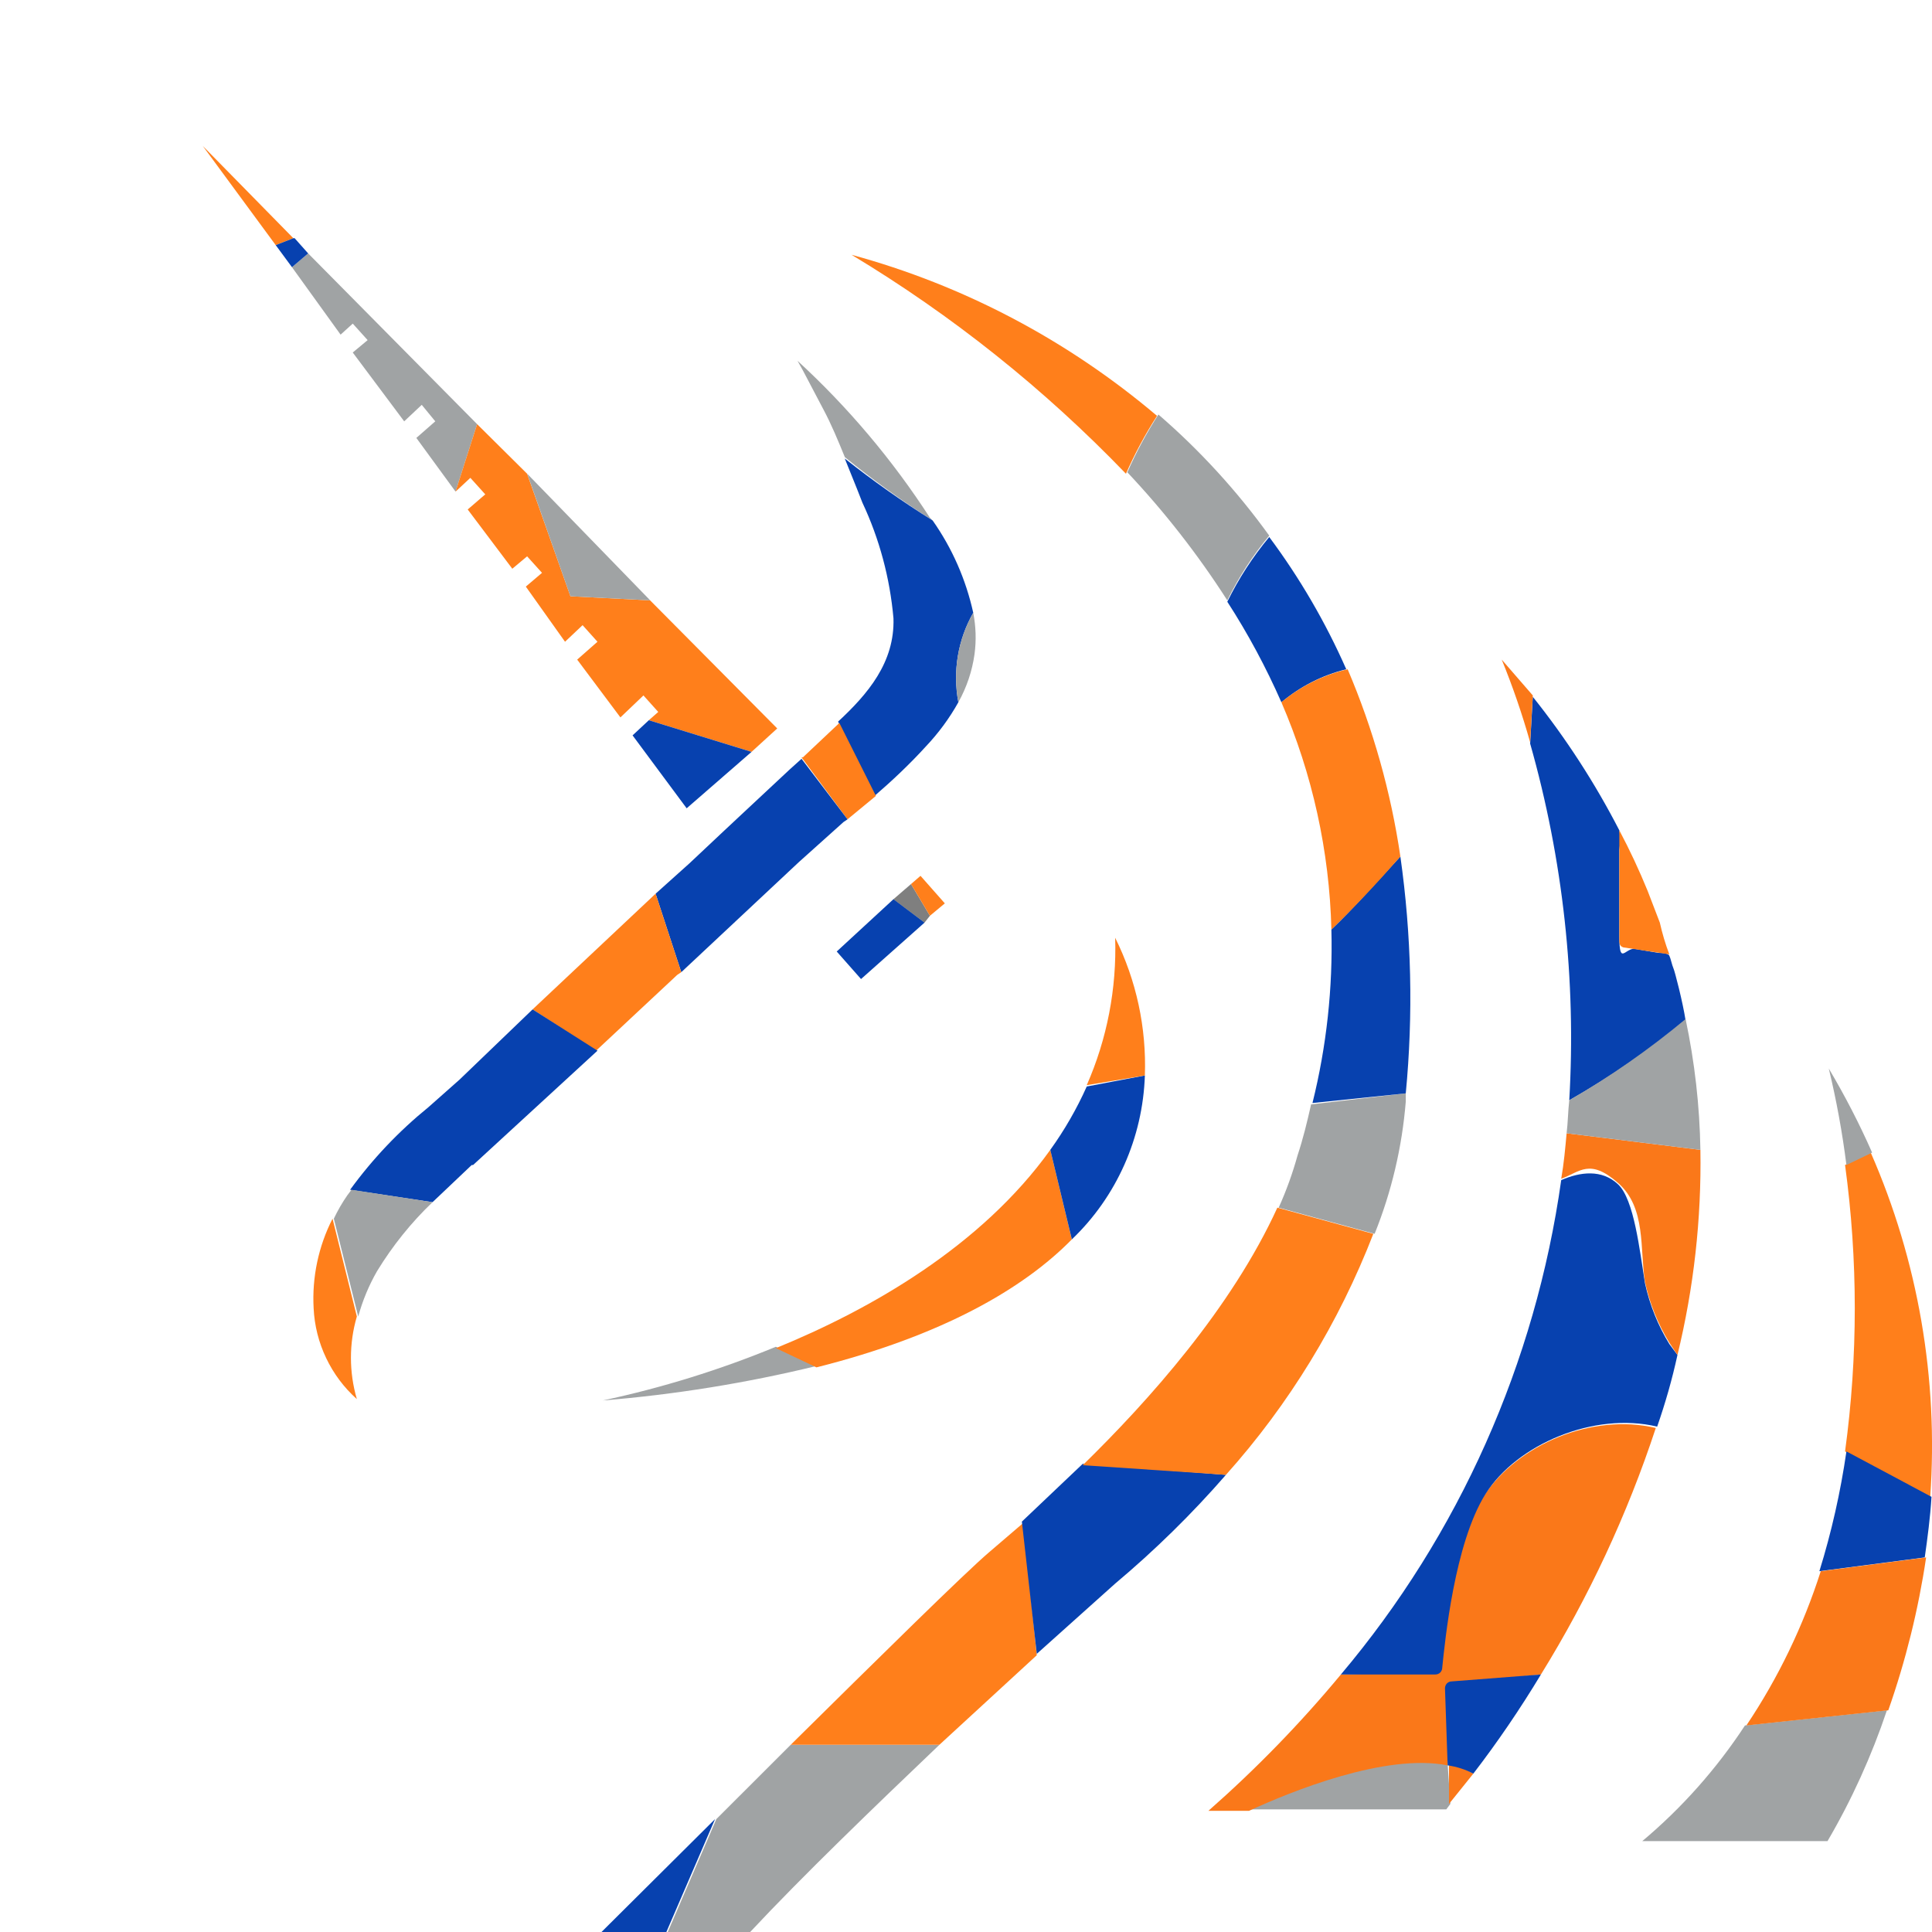 <svg width="24" height="24" viewBox="0 0 24 24" fill="none" xmlns="http://www.w3.org/2000/svg">
<path d="M18.017 22.409L17.966 22.477H15.515C16.035 22.238 17.211 21.776 17.983 21.913L18.017 22.409Z" fill="#A0A3A4"/>
<path d="M19.142 20.801L17.983 20.921V21.93C17.211 21.776 16.035 22.255 15.515 22.495H15.011C15.602 21.975 16.153 21.409 16.657 20.801L17.849 20.767C17.849 20.767 18.017 19.21 18.437 18.577C18.856 17.944 19.78 17.551 20.569 17.739C20.215 18.814 19.735 19.842 19.142 20.801V20.801Z" fill="#FA7819"/>
<path d="M18.302 22.033L18 22.409V21.913C18.107 21.936 18.209 21.976 18.302 22.033Z" fill="#FA7819"/>
<path d="M19.142 20.801C18.885 21.227 18.605 21.639 18.302 22.033C18.203 21.98 18.095 21.946 17.983 21.93L17.95 20.972C17.95 20.95 17.959 20.928 17.974 20.912C17.99 20.896 18.011 20.887 18.034 20.887L19.142 20.801Z" fill="#0741AF"/>
<path d="M20.838 16.832C20.771 17.14 20.687 17.431 20.586 17.722C19.797 17.534 18.84 17.944 18.453 18.56C18.067 19.176 17.95 20.39 17.916 20.716C17.916 20.738 17.907 20.76 17.892 20.776C17.876 20.792 17.854 20.801 17.832 20.801H16.657C18.125 19.061 19.074 16.931 19.394 14.66C19.629 14.557 19.898 14.523 20.099 14.711C20.3 14.899 20.368 15.532 20.435 15.943C20.493 16.209 20.595 16.464 20.737 16.696L20.838 16.832Z" fill="#0741AF"/>
<path d="M21.123 14.284C21.137 15.142 21.041 15.999 20.838 16.832L20.737 16.679C20.595 16.447 20.493 16.192 20.435 15.926C20.368 15.515 20.452 15.002 20.099 14.694C19.746 14.386 19.629 14.557 19.394 14.643C19.427 14.455 19.444 14.267 19.461 14.078L21.123 14.284Z" fill="#FA7819"/>
<path d="M19.494 13.668C19.581 12.174 19.416 10.675 19.008 9.237V9.237L19.041 8.656C19.453 9.171 19.813 9.727 20.116 10.315C20.128 10.394 20.128 10.475 20.116 10.555C20.116 10.914 20.116 11.273 20.116 11.632C20.116 11.991 20.183 11.786 20.3 11.786L20.603 11.837C20.636 11.837 20.72 11.838 20.737 11.872C20.754 11.906 20.771 11.991 20.787 12.026C20.804 12.06 20.905 12.453 20.939 12.676C20.485 13.047 20.002 13.379 19.494 13.668V13.668Z" fill="#0741AF"/>
<path d="M19.041 8.639L19.008 9.22C18.909 8.871 18.792 8.529 18.655 8.194L19.041 8.639Z" fill="#FA7819"/>
<path d="M20.737 11.855L20.166 11.769C20.116 11.752 20.116 11.718 20.116 11.666C20.116 11.21 20.116 10.76 20.116 10.315C20.246 10.56 20.363 10.811 20.468 11.068L20.619 11.461C20.649 11.595 20.688 11.727 20.737 11.855V11.855Z" fill="#FF7F1B"/>
<path d="M8.883 22.597L8.278 24H7.472L8.883 22.597Z" fill="#0741AF"/>
<path d="M11.67 21.674C10.864 22.443 9.974 23.299 9.319 24H8.295L8.899 22.597L9.823 21.674H11.67Z" fill="#A0A3A4"/>
<path d="M12.879 20.562L11.67 21.674H9.823C10.897 20.613 11.989 19.535 12.291 19.279L12.711 18.919L12.879 20.562Z" fill="#FF7F1B"/>
<path d="M15.229 18.321C14.806 18.807 14.345 19.259 13.853 19.672L12.879 20.545L12.694 18.902L13.45 18.184L15.229 18.321Z" fill="#0741AF"/>
<path d="M17.06 15.327C16.633 16.43 16.013 17.445 15.229 18.321L13.45 18.201C14.272 17.397 15.297 16.251 15.868 15.002L17.06 15.327Z" fill="#FF7F1B"/>
<path d="M17.463 13.582V13.685C17.417 14.249 17.287 14.803 17.076 15.327L15.884 15.002C15.979 14.792 16.057 14.575 16.119 14.352C16.187 14.147 16.237 13.941 16.287 13.719L17.463 13.582Z" fill="#A0A3A4"/>
<path d="M17.463 13.582L16.304 13.702C16.479 12.998 16.558 12.273 16.539 11.547C16.808 11.29 17.11 10.948 17.396 10.64C17.534 11.614 17.557 12.602 17.463 13.582V13.582Z" fill="#0741AF"/>
<path d="M16.724 8.314C16.428 8.386 16.152 8.527 15.918 8.724C15.727 8.29 15.503 7.872 15.246 7.475V7.475C15.387 7.187 15.562 6.917 15.767 6.671C16.146 7.18 16.467 7.731 16.724 8.314V8.314Z" fill="#0741AF"/>
<path d="M15.767 6.654C15.562 6.899 15.387 7.17 15.246 7.458C14.882 6.89 14.466 6.357 14.004 5.867C14.114 5.618 14.243 5.378 14.39 5.149C14.905 5.594 15.367 6.099 15.767 6.654V6.654Z" fill="#A0A3A4"/>
<path d="M14.373 5.166C14.226 5.395 14.097 5.635 13.987 5.885C12.972 4.83 11.826 3.916 10.578 3.165C11.971 3.544 13.265 4.227 14.373 5.166V5.166Z" fill="#FF7F1B"/>
<path d="M10.142 16.969C9.27 17.181 8.383 17.324 7.489 17.397C8.223 17.24 8.943 17.017 9.638 16.73L10.142 16.969Z" fill="#A0A3A4"/>
<path d="M13.315 15.396C12.711 16.011 11.703 16.593 10.142 16.986L9.638 16.747C10.813 16.268 12.19 15.481 13.047 14.284L13.315 15.396Z" fill="#FF7F1B"/>
<path d="M14.222 13.36C14.196 14.134 13.87 14.866 13.315 15.396L13.047 14.284C13.224 14.038 13.376 13.774 13.5 13.497L14.222 13.36Z" fill="#0741AF"/>
<path d="M14.222 13.36L13.5 13.48C13.753 12.905 13.873 12.279 13.853 11.649C14.116 12.178 14.243 12.767 14.222 13.36Z" fill="#FF7F1B"/>
<path d="M3.644 2.959L3.425 3.045L2.519 1.813L3.644 2.959Z" fill="#FF7F1B"/>
<path d="M5.927 5.269L5.659 6.107L5.172 5.44L5.407 5.234L5.239 5.029L5.021 5.234L4.382 4.379L4.567 4.225L4.382 4.02L4.231 4.157L3.627 3.319L3.828 3.148L5.927 5.269Z" fill="#A0A3A4"/>
<path d="M9.655 9.049L9.336 9.34L8.06 8.947L8.177 8.844L7.993 8.639L7.707 8.912L7.17 8.194L7.422 7.972L7.237 7.766L7.019 7.972L6.532 7.287L6.733 7.116L6.548 6.911L6.364 7.065L5.81 6.329L6.028 6.141L5.843 5.936L5.659 6.107L5.927 5.269L6.548 5.885L7.086 7.407L8.076 7.458L9.655 9.049Z" fill="#FF7F1B"/>
<path d="M8.077 7.458L7.086 7.407L6.549 5.885L8.077 7.458Z" fill="#A0A3A4"/>
<path d="M9.336 9.34L8.53 10.041L7.858 9.135L8.06 8.947L9.336 9.34Z" fill="#0741AF"/>
<path d="M11.586 6.466C11.208 6.225 10.844 5.962 10.495 5.679C10.411 5.474 10.327 5.269 10.226 5.081L9.974 4.602L9.907 4.482C10.534 5.058 11.087 5.713 11.552 6.432L11.586 6.466Z" fill="#A0A3A4"/>
<path d="M11.905 8.724C11.794 8.923 11.658 9.107 11.502 9.272C11.3 9.494 11.082 9.699 10.864 9.887L10.411 8.964C10.78 8.622 11.116 8.228 11.099 7.681C11.055 7.182 10.925 6.695 10.713 6.244L10.646 6.073L10.494 5.696C10.844 5.973 11.208 6.23 11.586 6.466C11.828 6.81 11.999 7.199 12.09 7.612C11.898 7.948 11.833 8.343 11.905 8.724V8.724Z" fill="#0741AF"/>
<path d="M10.881 9.887L10.528 10.178L9.957 9.408H9.974L10.427 8.981L10.881 9.887Z" fill="#FF7F1B"/>
<path d="M10.528 10.178L10.478 10.212L9.924 10.709L8.463 12.077L8.144 11.102L8.563 10.726L9 10.315L9.806 9.562L9.957 9.426L10.528 10.178Z" fill="#0741AF"/>
<path d="M8.463 12.077L8.412 12.111L7.405 13.052L6.616 12.539L8.144 11.102L8.463 12.077Z" fill="#FF7F1B"/>
<path d="M7.422 13.052L5.877 14.472H5.86L5.373 14.934L4.349 14.78C4.628 14.396 4.956 14.051 5.323 13.753L5.709 13.411L6.616 12.539L7.422 13.052Z" fill="#0741AF"/>
<path d="M5.373 14.934C5.108 15.187 4.877 15.475 4.685 15.789C4.583 15.966 4.504 16.156 4.45 16.354L4.147 15.139C4.195 15.037 4.251 14.94 4.315 14.848L4.366 14.78L5.373 14.934Z" fill="#A0A3A4"/>
<path d="M4.433 17.38C4.274 17.238 4.144 17.065 4.052 16.871C3.959 16.677 3.906 16.466 3.896 16.251C3.875 15.866 3.956 15.482 4.131 15.139L4.433 16.354C4.335 16.688 4.335 17.045 4.433 17.38V17.38Z" fill="#FF7F1B"/>
<path d="M12.106 8.125C12.077 8.336 12.008 8.539 11.905 8.724C11.833 8.343 11.898 7.948 12.09 7.612C12.123 7.781 12.129 7.955 12.106 8.125V8.125Z" fill="#A0A3A4"/>
<path d="M23.239 14.318L22.92 14.472C23.081 15.652 23.081 16.849 22.92 18.03L23.978 18.594C24.081 17.129 23.827 15.66 23.239 14.318V14.318Z" fill="#FF7F1B"/>
<path d="M22.718 13.274C22.813 13.669 22.886 14.069 22.937 14.472L23.256 14.318C23.098 13.959 22.918 13.611 22.718 13.274Z" fill="#A0A3A4"/>
<path d="M20.401 22.871H22.702C23.003 22.357 23.25 21.812 23.44 21.246L21.677 21.434C21.323 21.974 20.893 22.458 20.401 22.871V22.871Z" fill="#A0A3A4"/>
<path d="M22.601 19.518L23.91 19.347C23.944 19.108 23.978 18.851 23.994 18.594L22.937 18.03C22.864 18.534 22.752 19.032 22.601 19.518V19.518Z" fill="#0741AF"/>
<path d="M21.694 21.434L23.457 21.246C23.673 20.63 23.831 19.994 23.927 19.347L22.618 19.518C22.401 20.198 22.09 20.843 21.694 21.434V21.434Z" fill="#FA7819"/>
<path d="M21.123 14.284L19.461 14.078C19.478 13.941 19.478 13.805 19.494 13.668C20.003 13.374 20.486 13.036 20.939 12.659C21.052 13.193 21.114 13.737 21.123 14.284V14.284Z" fill="#A0A3A4"/>
<path d="M17.396 10.64C17.127 10.948 16.808 11.29 16.539 11.547C16.515 10.574 16.303 9.615 15.918 8.724C16.157 8.524 16.439 8.384 16.741 8.314C17.058 9.057 17.278 9.839 17.396 10.64V10.64Z" fill="#FF7F1B"/>
<path d="M11.485 11.461L10.696 12.162L10.394 11.82L11.099 11.17L11.485 11.461Z" fill="#0741AF"/>
<path opacity="0.5" d="M11.552 11.376L11.485 11.461L11.099 11.17L11.317 10.982L11.552 11.376Z" fill="black"/>
<path d="M11.737 11.222L11.552 11.376L11.317 10.982L11.435 10.88L11.737 11.222Z" fill="#FF7F1B"/>
<path d="M3.828 3.148L3.627 3.319L3.425 3.045L3.644 2.959H3.66L3.828 3.148Z" fill="#0741AF"/>
</svg>

